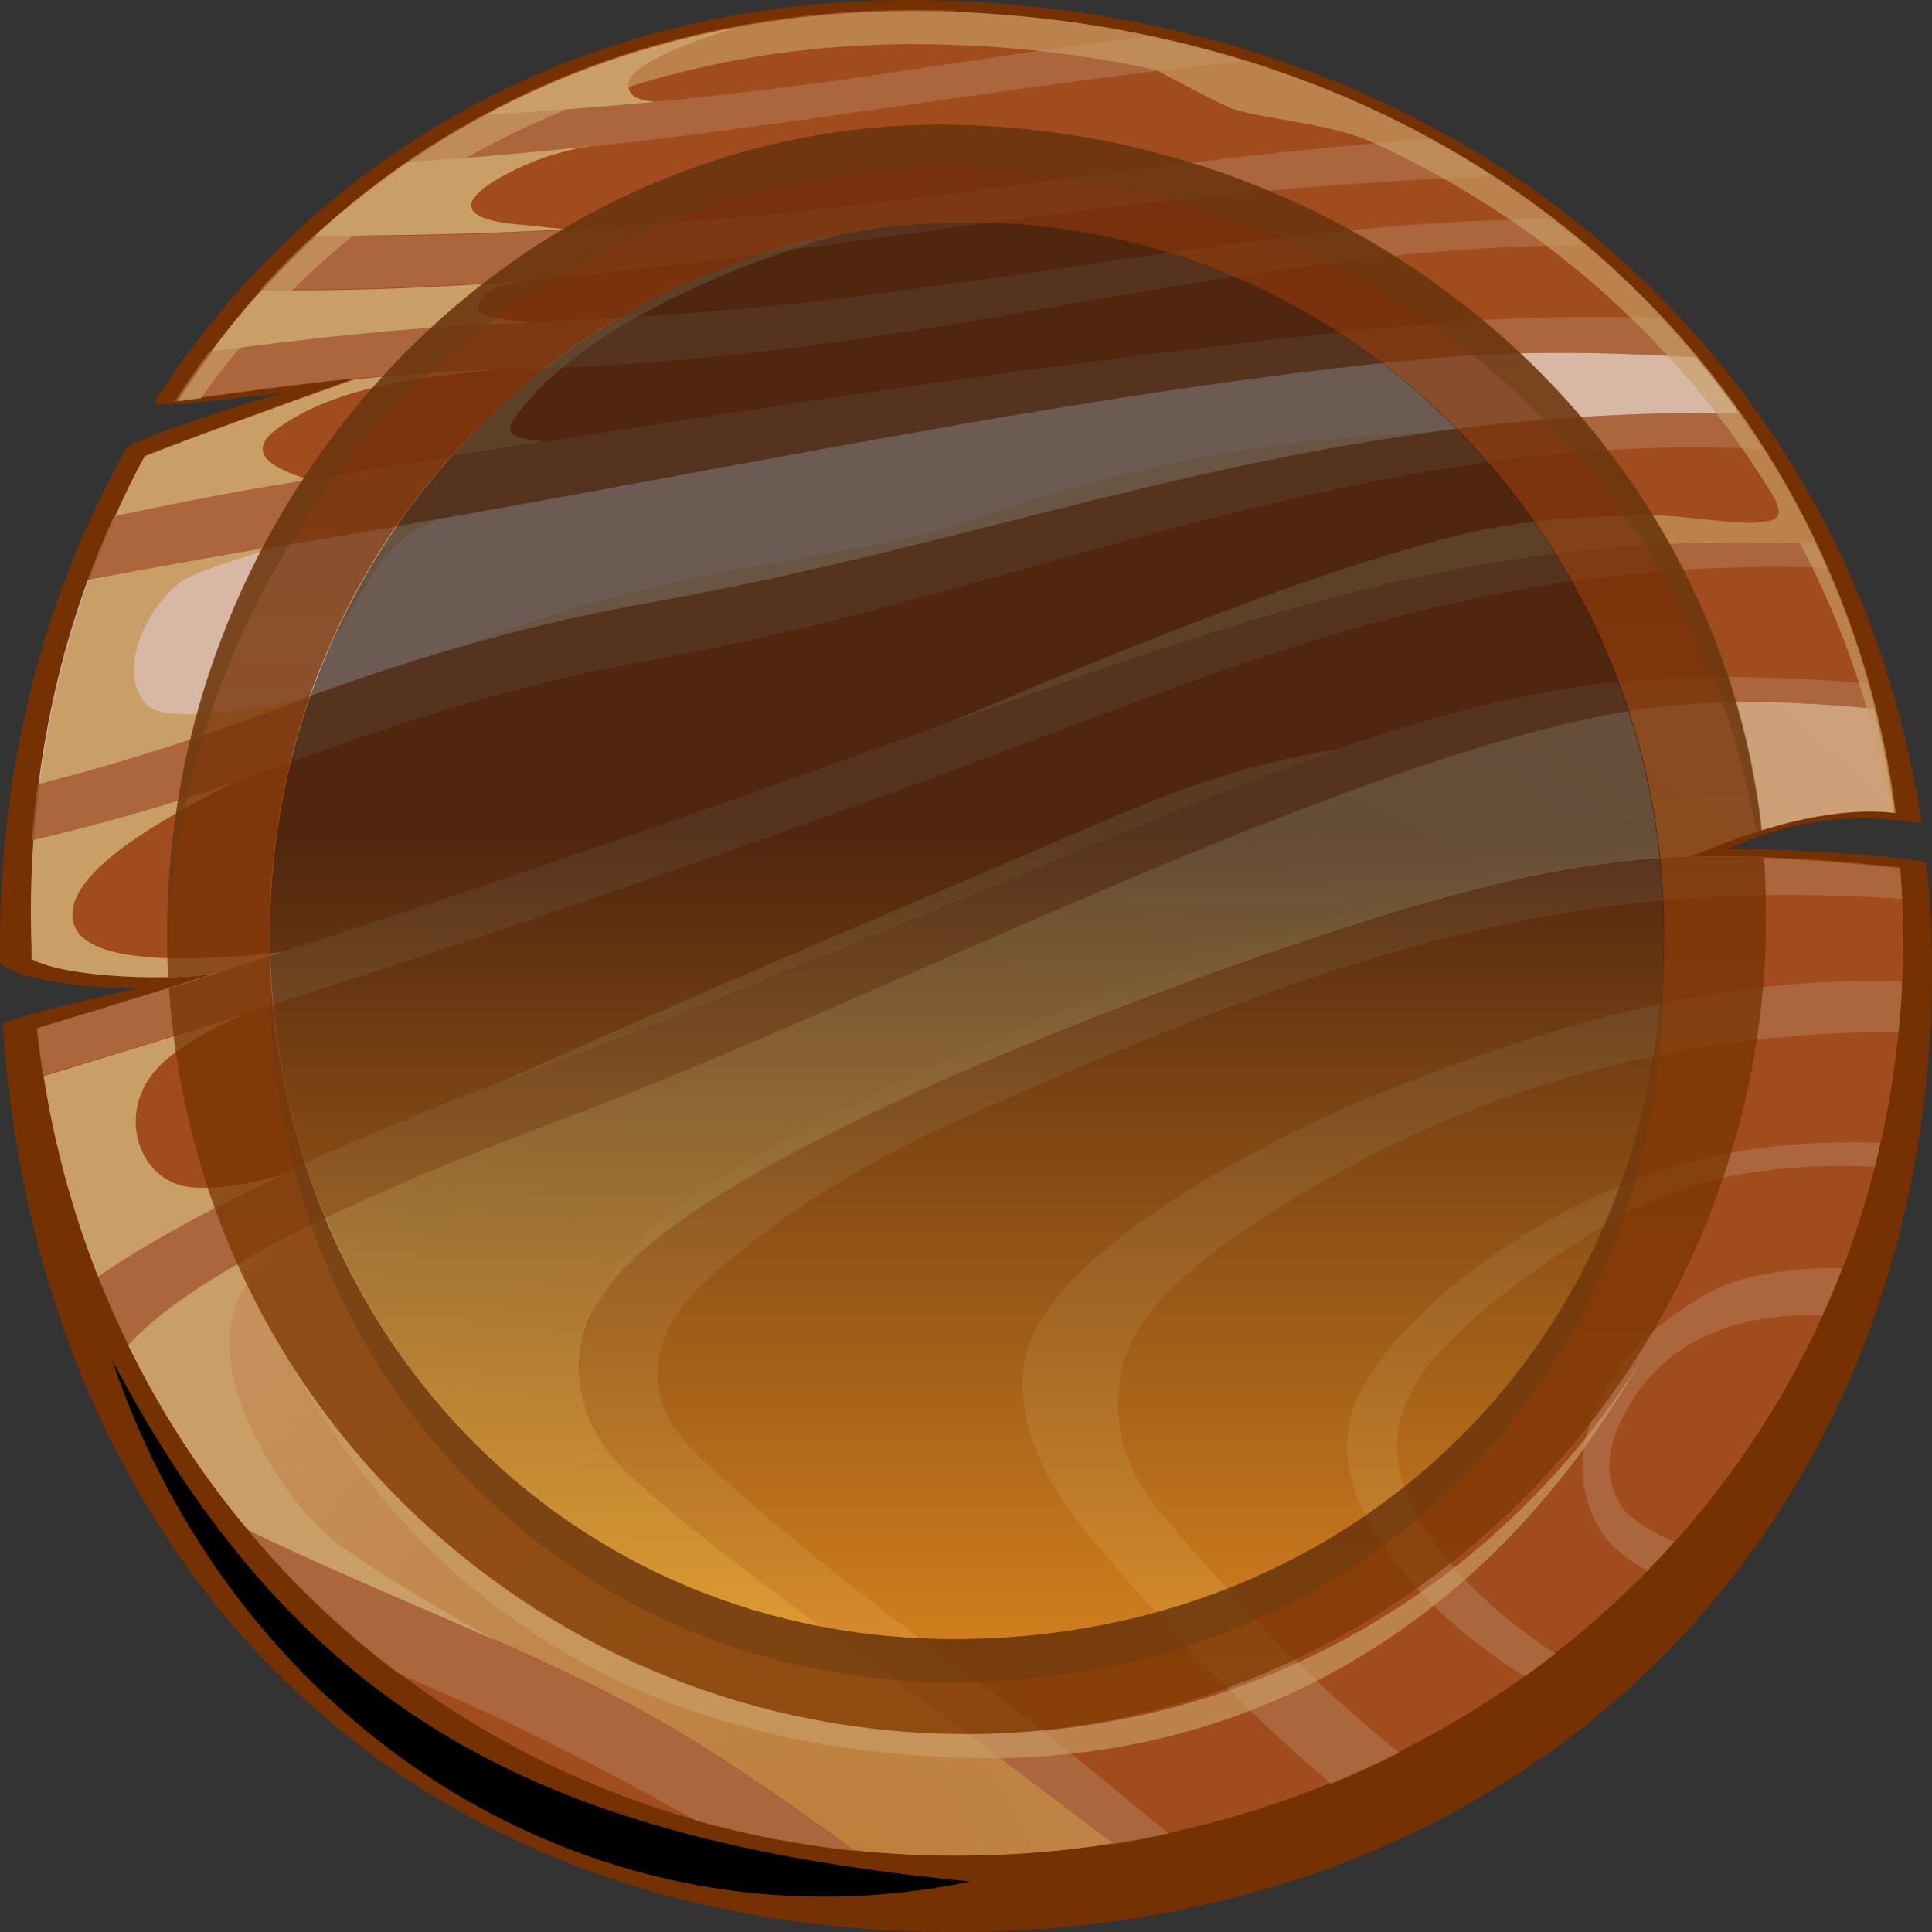 <svg width="272" height="272" viewBox="0 0 272 272" fill="none" xmlns="http://www.w3.org/2000/svg">
<rect x="0" y="0" width="272" height="272" fill="#333333" stroke="none"/>
<path fill-rule="evenodd" clip-rule="evenodd" d="M134.453 0.132C208.287 3.138 260.96 51.865 270.505 115.71C270.685 116.621 259.52 112.158 243.222 119.536C249.075 119.353 271.135 120.628 271.225 121.63C271.855 127.733 272.125 134.017 271.945 140.392C270.054 216.078 214.95 272 134.363 272C53.777 272 5.335 217.353 0.383 144.309C0.383 143.307 16.5 139.937 19.561 139.026C15.239 139.299 2.814 138.389 0.023 135.565C-0.428 109.244 5.875 84.288 17.761 63.158C18.391 61.974 33.698 57.056 39.73 55.326C24.604 57.056 21.182 57.42 21.902 56.327C44.683 20.989 84.121 -1.962 134.363 0.132H134.453Z" fill="url(#paint0_linear_88_3781)"/>
<path fill-rule="evenodd" clip-rule="evenodd" d="M134.543 1.681C207.026 4.595 258.529 52.229 266.723 114.435C259.339 113.706 249.975 115.619 238 120.628C247.184 120.355 256.368 120.993 267.533 122.086C267.893 126.548 267.983 131.011 267.893 135.565C266.092 207.79 206.396 261.253 134.543 261.253C66.472 261.253 12.718 211.706 5.245 144.764C13.709 142.214 22.172 139.573 30.636 136.931C24.604 138.024 9.477 137.66 4.524 134.928C4.524 134.381 4.524 133.835 4.524 133.288C3.714 108.242 9.387 84.379 20.462 64.069C27.485 61.428 38.65 57.329 49.995 53.231C41.711 54.05 33.247 55.234 24.964 56.327C46.934 21.991 85.471 -0.414 134.633 1.498L134.543 1.681Z" fill="url(#paint1_radial_88_3781)"/>
<path style="mix-blend-mode:multiply" opacity="0.6" fill-rule="evenodd" clip-rule="evenodd" d="M5.515 110.246C15.87 107.604 26.674 104.234 38.29 99.954C56.838 93.123 72.145 88.296 91.504 84.835C141.566 75.909 178.933 59.788 232.777 58.24C236.739 58.149 240.791 58.149 244.843 58.24C242.952 55.508 240.881 52.866 238.72 50.316C225.754 49.496 213.329 49.406 201.893 50.407C152.191 54.87 94.205 67.985 41.171 76.547C31.807 78.095 22.172 79.826 12.358 81.647C9.026 90.755 6.685 100.409 5.425 110.337L5.515 110.246Z" fill="url(#paint2_radial_88_3781)"/>
<path style="mix-blend-mode:multiply" opacity="0.6" fill-rule="evenodd" clip-rule="evenodd" d="M85.921 154.965C76.107 158.79 54.857 166.349 37.75 175.548C28.025 180.74 21.632 185.294 18.031 189.392C22.623 198.773 28.295 207.517 34.868 215.349C38.56 217.171 42.792 219.084 47.294 221.087C59.99 226.643 73.226 232.108 85.201 238.119C97.266 244.13 108.792 252.145 120.317 260.524C124.909 260.979 129.681 261.253 134.453 261.253C142.017 261.253 149.49 260.706 156.693 259.522C148.68 253.511 140.216 246.953 130.672 240.032C114.914 228.647 93.845 213.346 86.822 205.786C85.021 203.874 83.67 201.597 82.77 199.229C81.87 196.77 81.419 194.219 81.509 191.76C81.599 189.392 82.23 187.024 83.31 184.838C84.481 182.47 86.011 180.284 87.812 178.463C95.646 170.448 111.133 161.887 128.511 153.963C153.632 142.487 182.895 132.377 198.922 127.641C214.679 122.996 226.295 121.084 237.91 120.628C249.885 115.528 259.16 113.615 266.633 114.435C266.003 109.426 265.012 104.508 263.842 99.772C251.596 98.588 239.531 98.314 228.456 100.227C189.108 107.149 127.16 138.935 85.831 154.965H85.921Z" fill="url(#paint3_radial_88_3781)"/>
<g style="mix-blend-mode:multiply" opacity="0.5">
<path d="M259.429 178.555C258.349 178.555 257.268 178.555 256.188 178.555C252.946 178.646 249.795 179.101 246.734 179.739C244.663 180.194 242.592 180.923 240.701 181.925C238.9 182.927 237.099 184.111 235.389 185.295C233.588 186.661 231.877 188.118 230.346 189.758C228.906 191.306 227.645 192.945 226.565 194.767C225.574 196.497 224.584 198.41 223.863 200.414C223.143 202.508 222.693 204.694 222.783 206.88C222.783 208.975 223.323 211.161 224.133 213.165C224.944 215.077 226.114 216.808 227.555 218.083C228.906 219.267 230.346 220.269 231.877 221.179C233.138 219.813 234.488 218.447 235.659 217.081C233.408 216.079 231.247 214.895 229.356 213.256C227.555 211.707 226.565 208.793 226.565 206.425C226.565 203.419 227.915 200.323 229.356 197.864C234.668 189.029 243.402 185.568 252.946 185.204C254.117 185.204 255.288 185.204 256.548 185.204C257.539 183.018 258.439 180.832 259.339 178.555H259.429ZM267.263 145.312C266.543 145.312 265.822 145.312 265.102 145.312C233.408 145.494 202.344 154.51 174.161 173.91C163.716 181.105 158.584 187.663 157.684 194.038C156.783 200.323 157.864 206.607 163.986 213.711C174.611 226.189 185.416 237.573 197.031 246.772C193.88 248.321 190.728 249.778 187.487 251.144C175.962 241.581 165.067 230.014 154.352 217.445C146.879 208.611 143.007 200.414 144.177 192.035C146.338 176.916 177.673 160.613 194.51 153.782C224.043 141.942 245.833 137.479 267.803 138.207C267.713 140.667 267.533 143.035 267.263 145.403V145.312ZM267.803 126.549C224.944 123.726 193.069 131.286 133.192 158.518C117.255 165.804 104.47 175.094 97.536 182.198C91.594 188.209 90.693 196.771 96.636 203.146C102.939 209.977 120.947 224.549 135.624 235.205C147.059 243.494 155.973 251.235 164.617 258.157C162.005 258.704 159.394 259.25 156.783 259.614C148.769 253.603 140.306 247.046 130.761 240.124C115.004 228.739 93.935 213.438 86.912 205.878C85.111 203.966 83.76 201.689 82.86 199.321C81.959 196.862 81.509 194.311 81.599 191.852C81.689 189.484 82.32 187.116 83.4 184.93C84.57 182.562 86.101 180.377 87.902 178.555C95.736 170.54 111.223 161.979 128.6 154.055C153.722 142.579 182.985 132.47 199.012 127.733C227.195 119.445 242.322 119.719 267.533 122.269C267.623 123.726 267.713 125.183 267.803 126.732V126.549ZM263.931 99.773C251.686 98.588 239.62 98.315 228.545 100.228C189.198 107.15 127.25 138.936 85.921 154.966C76.107 158.791 54.857 166.351 37.749 175.549C28.025 180.741 21.632 185.295 18.03 189.393C16.5 186.206 15.059 182.927 13.709 179.557C32.797 166.351 66.022 153.964 80.609 148.408C98.617 141.486 116.445 134.109 134.363 126.823C162.816 115.347 197.932 98.771 228.095 95.947C239.17 94.945 250.966 95.219 262.941 96.221C263.301 97.404 263.571 98.498 263.841 99.681L263.931 99.773ZM34.868 215.442C38.65 217.263 42.792 219.176 47.384 221.179C60.08 226.735 73.316 232.2 85.291 238.211C97.356 244.222 108.881 252.237 120.407 260.616C112.663 259.797 105.19 258.339 97.987 256.336C91.324 252.601 84.57 248.958 77.457 245.406C70.614 241.945 63.411 238.758 56.028 235.57C48.284 229.741 41.171 223.001 34.958 215.533L34.868 215.442ZM257.088 79.918C242.682 79.462 227.825 80.373 212.428 83.287C182.355 89.025 159.754 99.226 126.8 111.157C87.002 125.639 46.663 139.3 6.055 151.414C5.695 149.228 5.425 147.042 5.155 144.765C46.483 132.378 87.542 118.352 128.06 103.689C162.546 91.211 186.857 82.832 211.708 78.825C225.574 76.639 239.62 75.819 255.558 76.457C256.098 77.549 256.548 78.642 257.088 79.826V79.918ZM5.425 110.247C15.78 107.605 26.584 104.235 38.2 99.955C56.748 93.124 72.055 88.297 91.414 84.836C141.476 75.91 178.843 59.789 232.687 58.241C236.649 58.15 240.701 58.15 244.753 58.241C245.923 59.88 247.004 61.52 248.084 63.25C242.952 62.977 237.82 62.886 232.777 63.068C202.164 63.979 172.9 72.085 143.547 80.282C126.259 85.109 109.782 89.663 92.134 92.851C72.955 96.312 58.009 101.048 39.64 107.787C27.215 112.341 15.599 115.802 4.524 118.352C4.705 115.62 4.975 112.979 5.335 110.338L5.425 110.247ZM16.05 72.631C23.883 70.992 31.987 69.353 40.541 67.986C93.665 59.425 151.741 50.044 201.533 45.581C212.158 44.67 222.963 44.397 233.858 44.761C235.569 46.583 237.189 48.405 238.72 50.317C225.754 49.498 213.329 49.407 201.893 50.408C152.191 54.871 94.205 67.986 41.171 76.548C31.807 78.096 22.172 79.826 12.358 81.648C13.438 78.551 14.699 75.637 16.05 72.631ZM29.646 49.498C43.512 47.585 57.288 46.128 70.614 45.581C87.632 44.944 104.74 43.76 121.757 41.574C133.733 40.025 143.997 38.568 153.362 37.202C177.402 33.741 196.311 31.009 218.461 30.827C219.992 32.011 221.612 33.286 223.053 34.561C172.54 34.561 129.231 51.137 70.794 51.957C56.478 52.139 40.09 54.325 24.603 56.511C26.134 54.142 27.755 51.775 29.466 49.498H29.646ZM44.232 33.286C78.808 33.377 108.521 30.735 143.817 25.999C162.906 23.449 182.085 20.899 201.353 19.624C204.325 21.263 207.296 22.994 210.087 24.815C188.117 25.635 166.147 27.821 144.357 30.644C106.18 35.745 74.846 41.209 36.669 40.754C39.01 38.113 41.531 35.563 44.142 33.195L44.232 33.286ZM68.273 16.163C87.362 15.07 106.901 13.066 127.25 9.97C138.685 8.239 150.12 6.509 161.645 5.143C166.147 6.053 170.649 7.237 174.881 8.604C139.675 12.338 104.65 18.986 69.444 21.992C65.392 22.356 61.34 22.63 57.198 22.903C60.71 20.444 64.401 18.258 68.183 16.254L68.273 16.163ZM214.679 236.025C207.926 231.836 202.344 227.008 198.112 222.09C191.629 214.531 188.567 206.698 190.008 200.14C190.188 199.321 190.458 198.501 190.728 197.772C193.52 191.033 200.453 183.655 209.277 177.371C217.921 171.178 228.365 166.077 238.54 163.436C246.914 161.25 255.738 160.613 264.742 160.886C264.472 162.07 264.202 163.163 263.931 164.256C263.751 164.256 263.481 164.256 263.301 164.256C255.017 163.891 246.914 164.529 239.35 166.624C230.346 169.083 220.442 175.458 212.788 181.378C198.652 192.217 190.008 202.417 203.244 218.903C207.116 223.821 212.518 228.648 219.001 232.837C217.561 233.93 216.12 235.023 214.679 236.025Z" fill="#B7805C"/>
</g>
<path style="mix-blend-mode:screen" fill-rule="evenodd" clip-rule="evenodd" d="M89.163 13.43C88.533 13.066 88.263 11.973 88.623 11.245C89.703 8.785 96.636 6.053 103.66 3.867C90.874 6.235 78.988 10.425 68.364 16.163C76.287 15.707 84.211 15.07 92.314 14.341C91.234 14.25 90.063 14.068 89.163 13.521V13.43ZM82.68 20.625C78.358 21.081 73.946 21.536 69.624 21.901C65.572 22.265 61.52 22.538 57.379 22.811C52.787 25.999 48.375 29.46 44.323 33.194C56.568 33.194 68.183 32.921 79.619 32.283C76.918 32.01 74.306 31.737 71.605 31.464C58.909 29.824 72.596 23.449 77.188 21.992C78.988 21.445 80.789 20.99 82.59 20.534L82.68 20.625ZM73.586 39.57C61.791 40.48 49.635 41.027 36.849 40.845C34.328 43.577 31.987 46.492 29.736 49.497C43.602 47.585 57.379 46.127 70.705 45.581C71.965 45.581 73.226 45.49 74.486 45.399C72.686 45.217 70.885 44.943 69.174 44.67C65.482 43.941 67.913 41.027 70.525 40.298C71.515 40.025 72.505 39.752 73.586 39.479V39.57ZM49.905 53.414C38.56 57.421 27.305 61.52 20.372 64.252C18.841 66.984 17.491 69.808 16.23 72.631C24.064 70.992 32.167 69.352 40.721 67.986C41.712 67.804 42.612 67.713 43.602 67.531C39.1 66.256 34.238 63.979 38.83 60.518C47.114 54.324 59.54 53.049 70.165 52.047C63.772 52.139 56.928 52.685 49.995 53.414H49.905ZM39.37 76.821C30.637 78.278 21.723 79.917 12.538 81.648C9.207 90.756 6.866 100.41 5.605 110.337C15.96 107.696 26.765 104.326 38.38 100.045C39.911 99.499 41.441 98.953 42.972 98.406C33.968 100.228 23.163 101.776 20.642 99.226C15.87 94.216 21.543 83.196 27.485 80.828C31.357 79.28 35.319 78.096 39.37 77.003V76.821ZM32.978 110.155C23.073 113.525 13.709 116.166 4.705 118.261C4.345 123.27 4.255 128.28 4.435 133.38C4.435 133.926 4.435 134.473 4.435 135.019C9.387 137.752 24.514 138.116 30.547 137.023C33.698 136.021 36.759 135.019 39.911 134.018C29.196 135.202 12.088 136.295 10.377 130.01C8.577 123.635 20.912 116.166 32.978 110.155ZM33.878 142.943C24.694 145.858 15.42 148.681 6.146 151.505C7.676 161.341 10.287 170.813 13.799 179.739C21.182 174.638 30.547 169.72 40.181 165.257C35.589 166.623 31.177 167.443 27.035 167.17C20.012 166.623 16.5 157.789 21.362 151.322C23.703 148.226 28.476 145.493 33.788 143.034L33.878 142.943ZM37.84 175.64C28.115 180.832 21.723 185.386 18.121 189.484C22.713 198.865 28.386 207.609 34.959 215.441C38.65 217.263 42.882 219.175 47.384 221.179C54.767 224.458 62.331 227.646 69.714 230.925C60.71 225.824 49.185 219.267 45.133 215.259C38.11 208.428 28.566 192.307 33.788 182.38C35.589 178.919 38.47 176.369 41.351 173.728C40.181 174.365 38.92 175.003 37.75 175.64H37.84Z" fill="url(#paint4_radial_88_3781)"/>
<path style="mix-blend-mode:screen" fill-rule="evenodd" clip-rule="evenodd" d="M15.78 191.487C42.792 242.491 77.368 259.067 136.614 264.896C84.031 275.826 33.428 243.766 15.78 191.487Z" fill="url(#paint5_radial_88_3781)"/>
<g style="mix-blend-mode:screen" opacity="0.65">
<path fill-rule="evenodd" clip-rule="evenodd" d="M28.295 56.055C50.715 24.633 87.812 4.505 134.543 6.326C144.448 6.691 153.722 7.875 162.816 9.878C167.138 12.155 172.36 14.979 173.891 15.434C178.663 16.891 187.397 17.347 193.52 20.17C217.741 31.373 236.829 48.678 249.795 70.081C250.155 70.719 250.605 71.903 250.335 72.54C249.975 73.269 249.075 73.36 248.264 73.451C247.364 73.633 246.193 73.633 244.933 73.542C239.801 73.269 234.668 72.267 229.536 72.54C221.522 72.813 213.419 73.36 205.675 75.272C185.146 80.282 155.973 92.213 132.832 102.049C164.887 90.482 188.117 82.65 211.888 78.915C225.124 76.821 238.36 76.001 253.397 76.456C259.61 88.206 263.931 100.956 266.182 114.436C266.453 114.436 266.633 114.436 266.903 114.436C258.709 52.23 207.206 4.596 134.723 1.681C85.561 -0.322 47.024 22.174 25.054 56.51C26.224 56.328 27.305 56.237 28.475 56.055H28.295Z" fill="#CA9E67"/>
</g>
<g style="mix-blend-mode:screen" opacity="0.5">
<path fill-rule="evenodd" clip-rule="evenodd" d="M154.262 116.075C126.259 128.19 97.806 139.94 69.984 152.602C74.126 150.962 77.817 149.596 80.699 148.503C98.707 141.58 116.535 134.202 134.453 126.915C151.02 120.265 169.839 111.794 188.567 105.418C176.682 107.422 169.209 109.699 154.262 116.075Z" fill="#CA9E67"/>
</g>
<g style="mix-blend-mode:screen" opacity="0.5">
<path fill-rule="evenodd" clip-rule="evenodd" d="M128.691 153.963C153.812 142.487 183.075 132.377 199.103 127.641C204.775 126.002 209.997 124.636 214.77 123.634C190.008 127.55 171.28 132.924 144.628 144.308C131.662 149.864 118.786 155.693 106.541 162.706C94.025 169.901 86.192 176.55 83.4 185.202C83.4 185.202 83.4 185.02 83.49 184.929C84.661 182.561 86.192 180.375 87.992 178.554C95.826 170.539 111.313 161.978 128.691 154.054V153.963Z" fill="#CA9E67"/>
</g>
<g style="mix-blend-mode:screen" opacity="0.5">
<path fill-rule="evenodd" clip-rule="evenodd" d="M100.238 80.83C85.561 83.836 76.737 86.568 64.582 91.123C73.135 88.663 81.869 86.568 91.504 84.838C131.752 77.642 163.716 65.891 202.704 60.699C183.345 61.701 171.1 63.159 148.68 69.353C141.926 71.266 135.444 73.998 128.69 75.547C119.326 77.733 109.692 78.917 100.238 80.83Z" fill="#CA9E67"/>
</g>
<g style="mix-blend-mode:screen" opacity="0.65">
<path fill-rule="evenodd" clip-rule="evenodd" d="M230.977 191.578C211.078 223.273 176.412 244.129 136.254 244.129C96.096 244.129 60.17 222.908 40.361 190.758C58.999 225.641 90.243 246.406 136.524 247.499C176.592 248.41 210.087 228.1 230.977 191.578Z" fill="#CA9E67"/>
</g>
<g style="mix-blend-mode:screen" opacity="0.65">
<path fill-rule="evenodd" clip-rule="evenodd" d="M63.501 64.251C67.823 63.522 72.235 62.885 76.557 62.156C72.235 61.7 70.614 61.245 72.775 58.422C74.486 56.054 76.647 53.868 79.168 51.773C82.23 49.223 85.741 46.855 89.613 44.669C96.186 40.935 103.569 37.838 110.682 35.379C113.384 34.468 116.085 33.648 118.696 32.92C114.644 33.648 110.682 34.65 106.811 35.925C99.877 38.203 93.305 41.208 87.092 44.851C83.49 46.946 80.069 49.314 76.827 51.864C72.055 55.598 67.643 59.697 63.591 64.251H63.501ZM48.824 87.02C53.957 78.095 55.487 75.544 62.151 72.994C60.08 73.359 58.009 73.723 55.848 74.087C52.066 79.643 48.734 85.563 46.033 91.847C46.934 90.208 47.834 88.66 48.824 87.02Z" fill="#CA9E67"/>
</g>
<path opacity="0.75" fill-rule="evenodd" clip-rule="evenodd" d="M37.93 131.467C37.93 76.638 81.87 31.281 136.074 31.281C190.279 31.281 234.219 76.638 234.219 131.467C234.219 186.296 192.98 229.831 136.074 230.742C79.168 231.653 37.93 186.296 37.93 131.467ZM247.995 116.986C241.872 61.428 193.34 19.532 136.074 17.619C73.946 15.525 23.523 68.623 23.523 131.467C23.523 133.471 23.523 135.565 23.703 137.569C26.405 137.569 28.836 137.296 30.547 137.023C28.296 137.751 26.045 138.48 23.794 139.117C27.665 198.318 76.467 244.13 136.074 244.13C195.681 244.13 247.274 194.037 248.625 131.467C248.625 127.824 248.625 124.272 248.355 120.72C244.843 120.629 241.422 120.538 238 120.72C241.512 119.262 244.843 117.987 247.995 117.077V116.986Z" fill="url(#paint6_linear_88_3781)"/>
<g style="mix-blend-mode:multiply" opacity="0.5">
<path fill-rule="evenodd" clip-rule="evenodd" d="M23.613 134.564C25.234 73.086 75.026 21.809 136.164 23.813C191.449 25.634 238.45 64.616 247.274 117.259C247.544 117.259 247.814 117.077 248.085 116.986C241.962 61.428 193.43 19.532 136.164 17.619C74.036 15.525 23.613 68.623 23.613 131.467C23.613 132.469 23.613 133.562 23.613 134.564Z" fill="#683C11"/>
</g>
<g style="mix-blend-mode:multiply" opacity="0.5">
<path fill-rule="evenodd" clip-rule="evenodd" d="M234.218 134.563C232.688 187.935 191.989 229.831 136.074 230.742C80.249 231.653 39.46 188.026 37.93 134.563C37.93 135.565 37.93 136.567 37.93 137.569C37.93 192.398 79.168 237.755 136.074 236.844C192.98 235.933 234.218 192.398 234.218 137.569C234.218 136.567 234.218 135.565 234.218 134.563Z" fill="#683C11"/>
</g>
<path style="mix-blend-mode:screen" opacity="0.5" fill-rule="evenodd" clip-rule="evenodd" d="M136.164 31.281C81.959 31.281 38.02 76.638 38.02 131.467C38.02 186.296 79.258 231.653 136.164 230.742C193.069 229.831 234.308 186.296 234.308 131.467C234.308 76.638 190.368 31.281 136.164 31.281Z" fill="url(#paint7_linear_88_3781)"/>
<defs>
<linearGradient id="paint0_linear_88_3781" x1="136.164" y1="-309.897" x2="136.164" y2="-309.897" gradientUnits="userSpaceOnUse">
<stop stop-color="#692705"/>
<stop offset="1" stop-color="#823B00"/>
</linearGradient>
<radialGradient id="paint1_radial_88_3781" cx="0" cy="0" r="1" gradientUnits="userSpaceOnUse" gradientTransform="translate(56.748 -305.343) scale(280.116 283.344)">
<stop stop-color="#F59547"/>
<stop offset="1" stop-color="#A14C1F"/>
</radialGradient>
<radialGradient id="paint2_radial_88_3781" cx="0" cy="0" r="1" gradientUnits="userSpaceOnUse" gradientTransform="translate(73.406 -305.343) scale(285.519 288.808)">
<stop stop-color="#CFA04D"/>
<stop offset="1" stop-color="white"/>
</radialGradient>
<radialGradient id="paint3_radial_88_3781" cx="0" cy="0" r="1" gradientUnits="userSpaceOnUse" gradientTransform="translate(118.156 268.175) scale(351.699 355.75)">
<stop stop-color="#CFA04D"/>
<stop offset="1" stop-color="white"/>
</radialGradient>
<radialGradient id="paint4_radial_88_3781" cx="0" cy="0" r="1" gradientUnits="userSpaceOnUse" gradientTransform="translate(203.605 -305.342) scale(243.74 246.548)">
<stop offset="0.35"/>
<stop offset="1" stop-color="#CA9E67"/>
</radialGradient>
<radialGradient id="paint5_radial_88_3781" cx="0" cy="0" r="1" gradientUnits="userSpaceOnUse" gradientTransform="translate(53.597 -305.343) scale(4.502 4.554)">
<stop stop-color="#B0670B"/>
<stop offset="1"/>
</radialGradient>
<linearGradient id="paint6_linear_88_3781" x1="136.164" y1="244.13" x2="136.164" y2="17.528" gradientUnits="userSpaceOnUse">
<stop stop-color="#823B00"/>
<stop offset="1" stop-color="#692705"/>
</linearGradient>
<linearGradient id="paint7_linear_88_3781" x1="136.164" y1="230.742" x2="136.164" y2="31.281" gradientUnits="userSpaceOnUse">
<stop stop-color="#FFB01C"/>
<stop offset="0.57"/>
</linearGradient>
</defs>
</svg>

